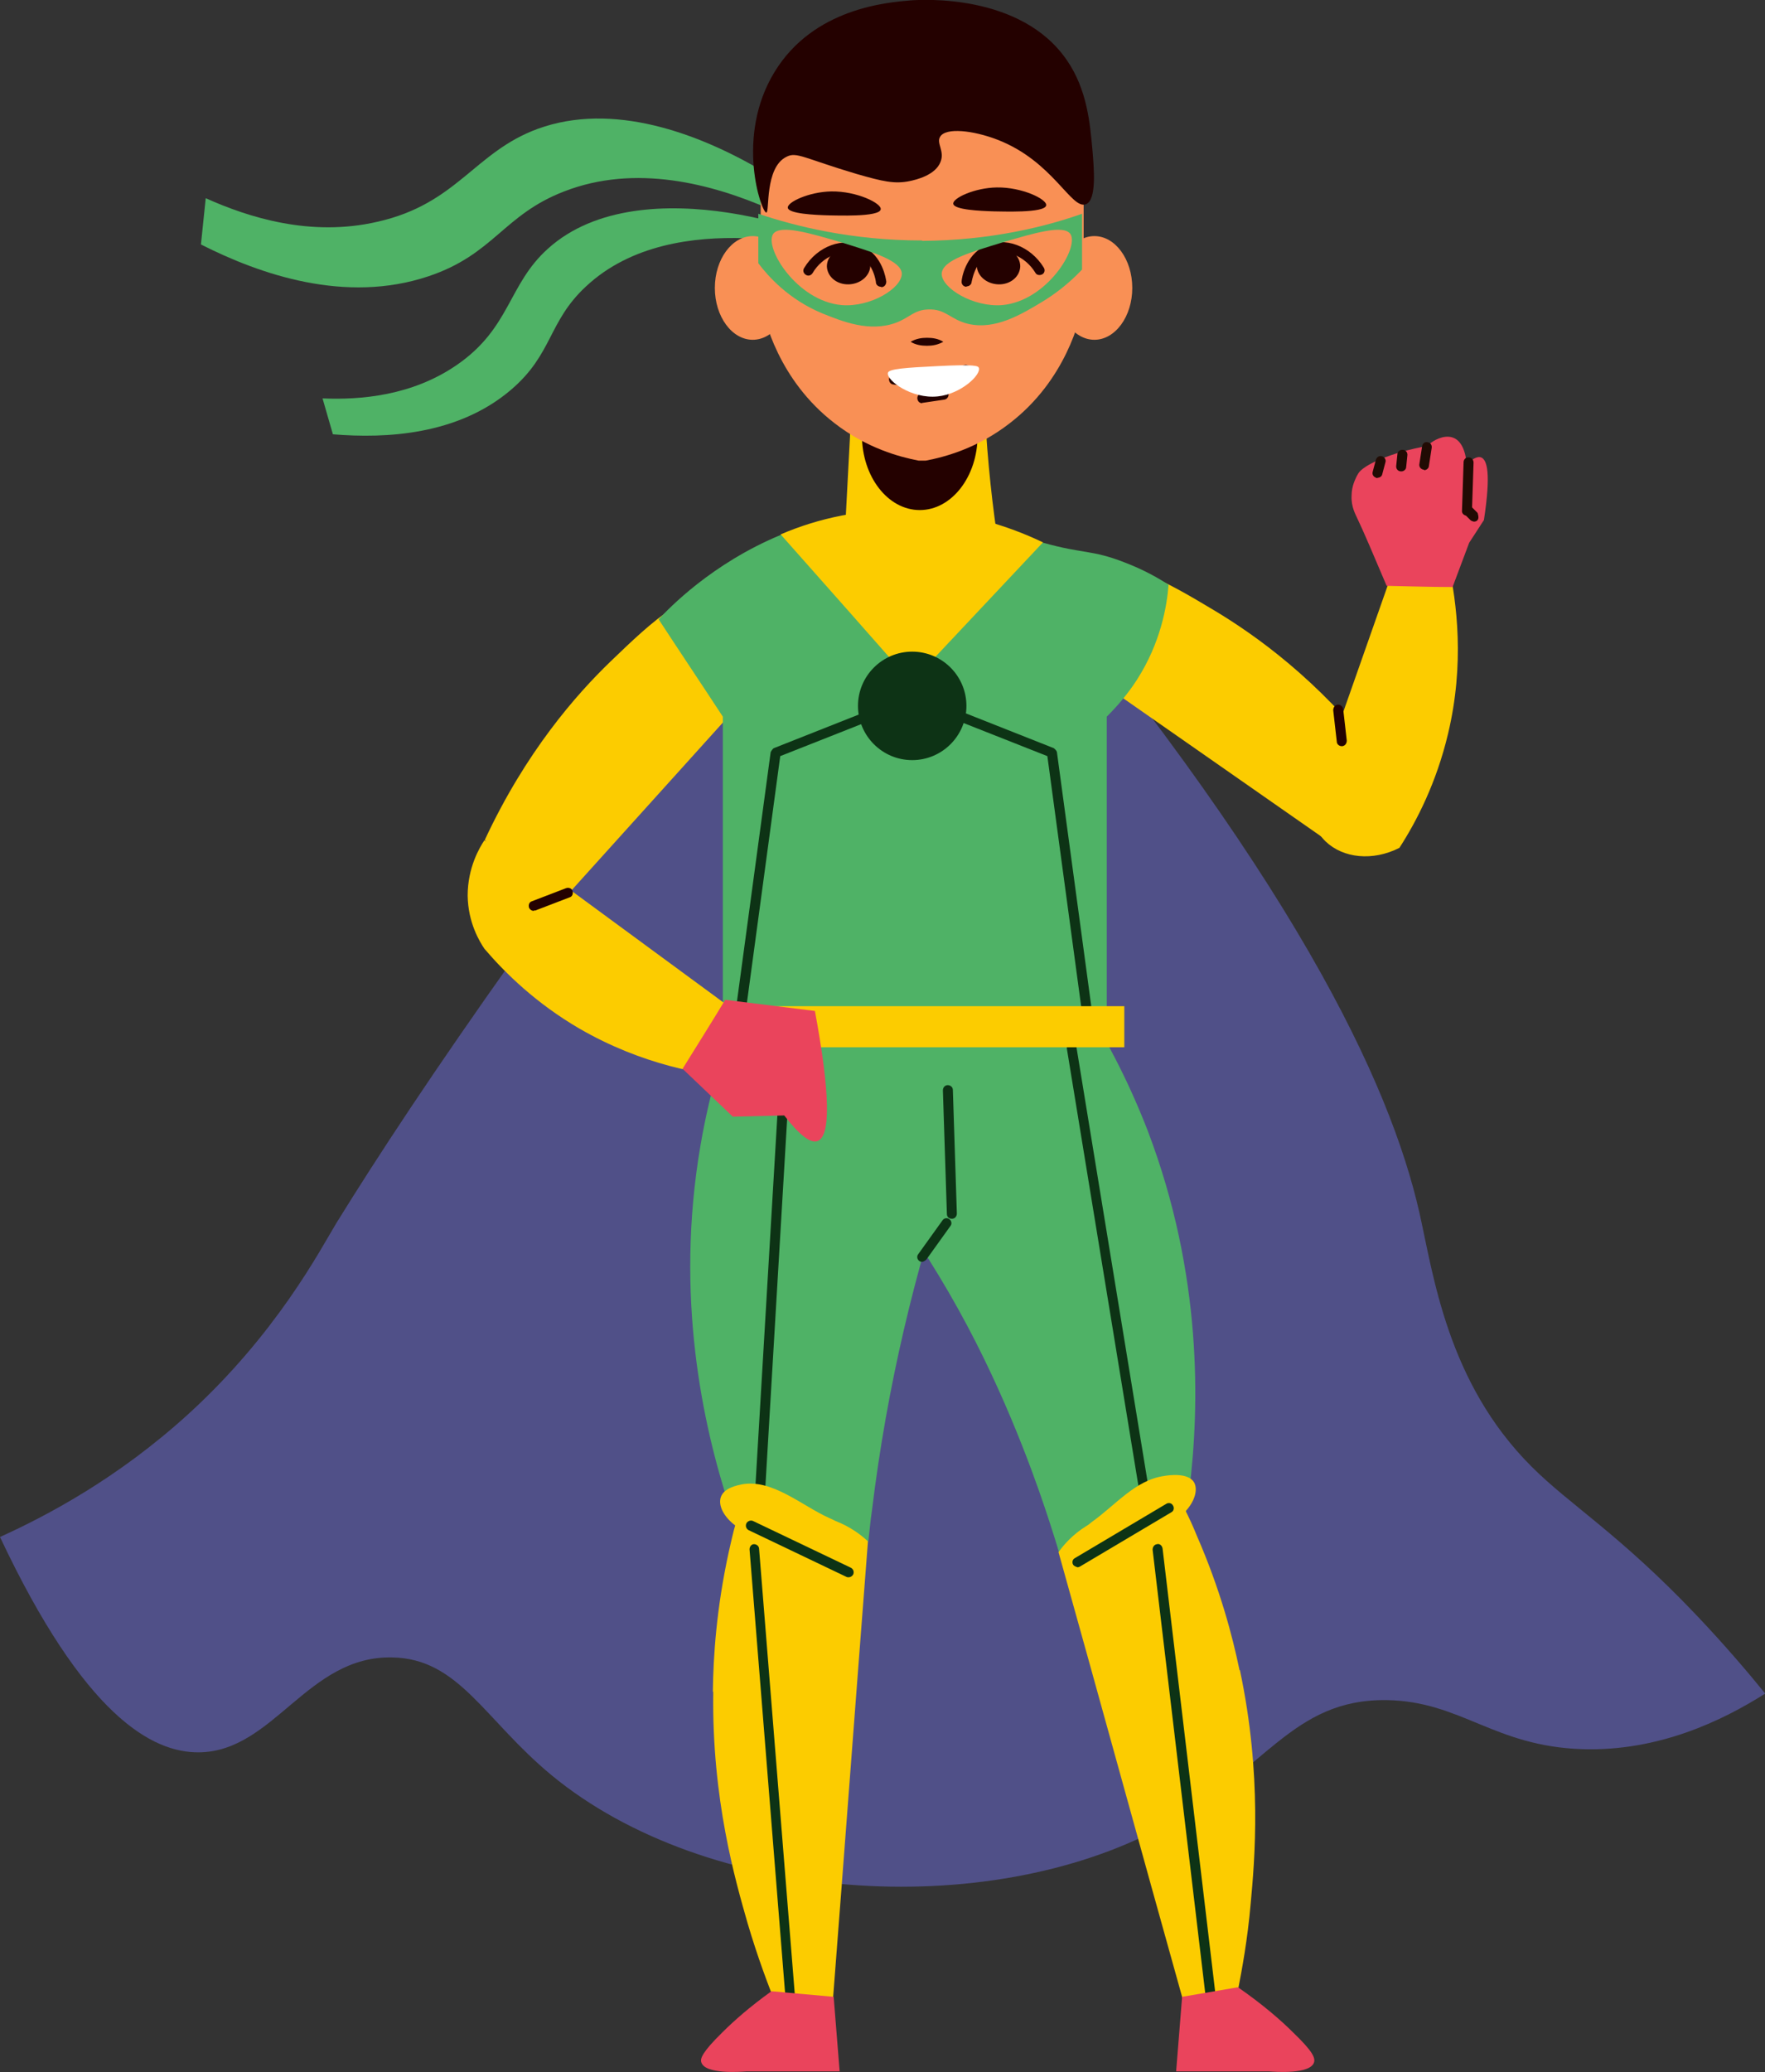 <?xml version="1.0" encoding="UTF-8"?><svg xmlns="http://www.w3.org/2000/svg" viewBox="0 0 44.27 51.96"><rect x="0" y="0" width="44.27" height="51.96" fill="#333333" stroke="none"/><defs><style>.e{fill:#fff;}.f{fill:#ea445c;}.g{fill:#4fb266;}.h{fill:#210b04;}.i{fill:#f99055;}.j{fill:#fccc00;}.k{fill:#240100;}.l{fill:#0d3315;}.m{fill:#505088;}</style></defs><g id="a"/><g id="b"><g id="c"><g id="d"><path class="m" d="M44.27,42.47c-1.06,.67-2.66,1.45-4.58,1.39-2.22-.07-3.04-1.2-4.91-1.23-2.39-.03-3.04,1.79-5.65,3.19-4.4,2.36-11.4,1.91-15.3-1.31-1.69-1.4-2.32-2.92-3.99-2.95-2.13-.05-2.97,2.36-4.85,2.38-1.18,.01-2.88-.92-4.99-5.4,1.21-.55,2.96-1.48,4.71-3.07,2.22-2.02,3.31-4.11,3.72-4.79,2.05-3.32,5.69-8.66,12.79-17.77,1.25,.07,2.51,.15,3.76,.22,7.5,8.82,9.89,14.06,10.62,17.27,.35,1.54,.69,4.26,2.82,6.38,.96,.96,2.19,1.68,4.13,3.72,.75,.79,1.34,1.49,1.72,1.96Z"/><path class="g" d="M21.91,6.58c-.12,.22-4.18-3.17-7.76-1.78-1.53,.59-1.76,1.58-3.41,2.13-2.07,.69-4.2-.04-5.7-.8,.04-.39,.08-.78,.12-1.16,1.07,.48,2.63,.98,4.31,.59,2-.45,2.43-1.75,4.02-2.33,3.74-1.36,8.55,3.1,8.42,3.35Z"/><path class="g" d="M20.99,6.19c-.02,.2-4.04-1.11-6.29,.99-.96,.89-.83,1.7-1.89,2.6-1.33,1.13-3.13,1.22-4.46,1.11-.09-.3-.17-.6-.26-.9,.94,.04,2.24-.06,3.37-.84,1.35-.93,1.28-2.02,2.29-2.92,2.37-2.13,7.26-.25,7.24-.03Z"/><path class="j" d="M33.29,21.08c.42-.71,.84-1.41,1.26-2.12-1.5-1.93-3.06-3.03-4.07-3.64-1.24-.74-2.43-1.46-3.64-1.08-.79,.25-1.31,.84-1.59,1.23,2.68,1.87,5.36,3.74,8.04,5.61Z"/><path class="j" d="M13.87,22.84c-.57-.59-1.14-1.19-1.71-1.78,1.03-2.21,2.29-3.64,3.15-4.47,1.05-1.01,2.04-1.97,3.3-1.87,.82,.06,1.46,.52,1.83,.84-2.19,2.43-4.38,4.85-6.57,7.28Z"/><path class="g" d="M29.82,37.38c-.02,.18-.05,.36-.07,.52-.48,.16-.96,.31-1.44,.46-.59,.19-1.17,.38-1.75,.56-.05-.18-.13-.43-.23-.74-.24-.74-.92-2.77-2.06-4.92-1.24-2.34-2.7-4.2-3.83-5.48,1.37-.37,2.91-.91,4.54-1.68,.75-.36,1.45-.73,2.09-1.11,.6,.92,1.21,2.05,1.72,3.37,1.37,3.6,1.3,6.9,1.04,9.01Z"/><path class="g" d="M29.31,14.66c-.04,.54-.2,1.46-.79,2.38-.25,.39-.52,.69-.76,.93v9.95h-9.63v-9.95c-.53-.81-1.08-1.63-1.61-2.44,.25-.27,1.33-1.4,3.07-2.12,.93-.4,2.06-.66,3.35-.61,.43,.02,.84,.07,1.24,.14,.92,.18,.99,.38,1.99,.67,.99,.28,1.21,.17,2.03,.49,.5,.19,.88,.41,1.12,.57Z"/><path class="g" d="M18.28,37.75c.06,.18,.11,.35,.17,.5,.5,.06,1.01,.12,1.5,.18,.61,.07,1.22,.15,1.83,.22,.03-.25,.05-.51,.09-.77,.38-3.14,1.09-6.05,2-8.73-.25-.9-.5-1.8-.75-2.7-.75-.23-1.51-.46-2.26-.69-.75-.23-1.51-.46-2.26-.68-.41,1.02-.79,2.24-1.03,3.64-.65,3.79,.06,7.02,.72,9.04Z"/><path class="j" d="M34.99,14.16l1.34-.02c.21,.97,.41,2.5-.01,4.26-.29,1.22-.78,2.18-1.22,2.86-.67,.34-1.41,.26-1.85-.16-.31-.3-.38-.68-.4-.85,.71-2.03,1.43-4.06,2.14-6.09Z"/><path class="j" d="M18.98,25.75c-.12,.43-.25,.86-.37,1.29-.99-.08-2.51-.34-4.08-1.25-1.08-.63-1.85-1.38-2.38-2-.12-.18-.41-.65-.42-1.33,0-.71,.3-1.21,.42-1.39,.54,.29,1.08,.58,1.63,.86,1.73,1.27,3.47,2.55,5.2,3.82Z"/><g><path class="f" d="M36.42,14.72c-.55,0-1.09-.02-1.64-.03-.34-.8-.59-1.39-.74-1.7-.04-.09-.15-.28-.14-.55,0-.14,.03-.25,.05-.31,0,0,.04-.13,.12-.26,.12-.2,.78-.52,1.75-.69,0-.07,.82-.66,.96,.38,.04,.28,.08,.67,.1,1.14-.26-.43-.26-.86-.05-1.09,.07-.07,.21-.18,.32-.14,.15,.06,.25,.39,.07,1.57l-.37,.57-.42,1.12Z"/><path class="h" d="M36.79,12.93c-.07,0-.13-.06-.12-.13l.04-1.21c0-.07,.06-.13,.13-.12,.07,0,.12,.06,.12,.13l-.04,1.21c0,.07-.06,.12-.12,.12Z"/><path class="h" d="M36.97,13.08s-.06-.01-.09-.04l-.14-.14s-.05-.13,0-.18c.05-.05,.13-.05,.18,0l.14,.14s.05,.13,0,.18c-.02,.03-.06,.04-.09,.04Z"/><path class="h" d="M35.72,11.78c-.09-.01-.13-.08-.12-.14l.07-.45c.01-.07,.07-.12,.14-.1,.07,.01,.11,.07,.1,.14l-.07,.45c0,.06-.06,.11-.12,.11Z"/><path class="h" d="M35.14,11.82c-.08,0-.13-.07-.12-.14l.03-.29c0-.07,.07-.12,.14-.11,.07,0,.12,.07,.11,.14l-.03,.29c0,.06-.06,.11-.12,.11Z"/><path class="h" d="M34.55,11.99c-.1-.02-.14-.09-.12-.16l.08-.3c.02-.07,.09-.11,.15-.09,.07,.02,.11,.09,.09,.15l-.08,.3c-.01,.06-.07,.09-.12,.09Z"/></g><path class="j" d="M26.16,13.6c-1.1,1.17-2.21,2.35-3.3,3.51-1.09-1.24-2.18-2.47-3.28-3.71,.93-.4,2.06-.66,3.35-.61,1.25,.05,2.33,.38,3.23,.81Z"/><path class="j" d="M25.13,14.15c-1.33,.11-2.66,.24-4,.35,.02-.43,.04-.86,.07-1.29,.04-.76,.08-1.52,.12-2.27,0-.06,0-.11,.01-.17,.05-.84,.1-1.68,.15-2.52l1.37-.03,1.26-.03h.57c-.03,.8-.01,1.68,.05,2.6,.08,1.23,.22,2.35,.39,3.35Z"/><path class="k" d="M24.52,10.92c0,1.03-.65,1.87-1.45,1.87s-1.45-.84-1.45-1.87,.65-1.87,1.45-1.87,1.45,.84,1.45,1.87Z"/><path class="i" d="M23.15,.53c-.38,0-.72,.02-1.03,.05-1.73,.2-3.04,1.68-3.04,3.43v3.56c.09,.45,.45,1.96,1.85,3.04,.81,.63,1.64,.85,2.11,.94,.03,0,.06,0,.09,0,.03,0,.06,0,.09,0,.48-.09,1.3-.31,2.11-.94,1.4-1.08,1.76-2.59,1.85-3.04v-3.56c0-1.75-1.31-3.23-3.04-3.43-.32-.04-.65-.06-1-.05Z"/><g><path class="i" d="M19.83,7.22c0,.72-.43,1.3-.95,1.3s-.95-.58-.95-1.3,.43-1.3,.95-1.3,.95,.58,.95,1.3Z"/><path class="i" d="M28.4,7.22c0,.72-.43,1.3-.95,1.3s-.95-.58-.95-1.3,.43-1.3,.95-1.3,.95,.58,.95,1.3Z"/></g><path class="k" d="M22.84,8.57c.14-.08,.28-.1,.41-.1,.14,0,.28,.02,.41,.1-.14,.08-.28,.1-.41,.1-.14,0-.28-.02-.41-.1Z"/><g><path class="k" d="M21.83,6.65c0,.26-.24,.47-.54,.48s-.54-.19-.55-.45c0-.26,.24-.47,.54-.48,.3,0,.54,.19,.55,.45Z"/><path class="k" d="M22.09,7.19c-.06,0-.12-.05-.12-.11,0-.02-.06-.5-.44-.68-.38-.19-.9,.02-1.15,.45-.04,.06-.11,.08-.17,.04-.06-.04-.08-.11-.04-.17,.33-.55,.98-.79,1.48-.54,.49,.24,.57,.81,.58,.88,0,.07-.04,.13-.11,.14h-.01Z"/></g><g><path class="k" d="M24.5,6.65c0,.26,.24,.47,.54,.48s.54-.19,.55-.45c0-.26-.24-.47-.54-.48-.3,0-.54,.19-.55,.45Z"/><path class="k" d="M24.24,7.19c-.08,0-.13-.07-.12-.14,0-.06,.09-.64,.58-.88,.5-.25,1.15,0,1.48,.54,.04,.06,.02,.14-.04,.17-.06,.03-.14,.02-.17-.04-.26-.43-.78-.63-1.16-.45-.37,.18-.43,.66-.44,.68,0,.06-.06,.11-.12,.11Z"/></g><path class="k" d="M22.97,9.69c-.19,0-.38-.02-.57-.05-.07-.01-.11-.08-.1-.15,.01-.07,.07-.11,.15-.1,.23,.04,.47,.06,.7,.04,.35-.02,.7-.11,1.02-.27,.06-.03,.14,0,.17,.06,.03,.06,0,.14-.06,.17-.36,.17-.73,.27-1.11,.29-.07,0-.13,0-.2,0Z"/><path class="k" d="M23.13,10.11c-.06,0-.11-.04-.12-.11-.01-.07,.04-.13,.1-.14l.54-.08c.07-.02,.13,.04,.14,.1,.01,.07-.04,.13-.1,.14l-.54,.08s-.01,0-.02,0Z"/><path class="k" d="M26.24,5.15c-.03,.2-1.14,.15-1.31,.15-.35-.01-1-.04-1.02-.19-.02-.14,.53-.4,1.09-.41,.64-.01,1.27,.3,1.24,.45Z"/><path class="k" d="M22.09,5.25c-.03,.2-1.14,.15-1.31,.15-.35-.01-1-.04-1.02-.19-.02-.14,.53-.4,1.09-.41,.64-.01,1.27,.3,1.24,.45Z"/><path class="g" d="M23.13,6.03c-1.77,0-3.19-.36-4.11-.67,0,.42,0,.83,0,1.24,.24,.32,.76,.91,1.61,1.26,.5,.2,1.18,.48,1.85,.23,.34-.13,.45-.32,.8-.33,.44-.02,.55,.25,1,.36,.68,.16,1.33-.23,1.89-.57,.26-.16,.61-.41,.97-.79v-1.4c-.9,.32-2.29,.67-4.01,.68Zm-2.02,1.62c-1.12-.1-1.94-1.43-1.72-1.78,.17-.25,.94-.02,1.72,.21,.77,.24,1.49,.45,1.51,.78,0,.37-.79,.85-1.51,.79Zm4.03,0c-.73,.06-1.53-.43-1.52-.79,.02-.34,.74-.54,1.52-.78,.78-.23,1.54-.46,1.71-.21,.22,.35-.6,1.68-1.71,1.78Z"/><path class="l" d="M24.24,17.7c0,.75-.61,1.36-1.36,1.36s-1.36-.61-1.36-1.36,.61-1.36,1.36-1.36,1.36,.61,1.36,1.36Z"/><path class="l" d="M23.13,31.64s-.05,0-.07-.02c-.06-.04-.07-.12-.03-.17l.61-.85c.04-.06,.12-.07,.17-.03,.06,.04,.07,.12,.03,.17l-.61,.85s-.06,.05-.1,.05Z"/><path class="l" d="M23.87,30.56c-.07,0-.12-.05-.12-.12l-.1-3.1c0-.07,.05-.13,.12-.13,.07,0,.13,.05,.13,.12l.1,3.1c0,.07-.05,.13-.12,.13h0Z"/><path class="l" d="M18.59,25.36c-.09-.01-.13-.07-.12-.14l.86-6.36s.04-.08,.08-.1l3.21-1.27c.06-.03,.14,0,.16,.07,.03,.06,0,.14-.07,.16l-3.14,1.24-.85,6.29c0,.06-.06,.11-.12,.11Z"/><path class="l" d="M27.24,25.36c-.06,0-.12-.05-.12-.11l-.85-6.29-3.14-1.24c-.06-.03-.1-.1-.07-.16,.03-.06,.1-.1,.16-.07l3.21,1.27s.07,.05,.08,.1l.86,6.36c0,.07-.04,.13-.11,.14h-.02Z"/><path class="l" d="M19.07,37.35c-.08,0-.13-.06-.12-.13l.68-11.48c0-.07,.06-.13,.13-.12,.07,0,.12,.06,.12,.13l-.68,11.48c0,.07-.06,.12-.12,.12Z"/><path class="l" d="M28.73,37.7c-.06,0-.11-.04-.12-.1l-1.85-11.3c-.01-.07,.04-.13,.1-.14,.07,0,.13,.04,.14,.1l1.85,11.3c.01,.07-.04,.13-.1,.14h-.02Z"/><path class="j" d="M31.1,41.88c.56,2.64,.37,4.77,.27,5.85-.08,.92-.22,1.66-.32,2.18l-1.37,.27c-1.05-3.75-2.08-7.51-3.13-11.26,.14-.2,.37-.45,.69-.65,.04-.02,.09-.06,.15-.11,.59-.42,1.09-1.05,1.81-1.15,.11-.02,.6-.09,.75,.16,.1,.18,.02,.47-.21,.72,.08,.16,.18,.37,.28,.62,.58,1.33,.89,2.5,1.07,3.37Z"/><path class="j" d="M17.89,42.42c-.04,2.7,.56,4.75,.86,5.8,.26,.88,.53,1.59,.73,2.08h1.4c.3-3.88,.59-7.77,.89-11.65-.18-.17-.45-.37-.81-.51-.04-.02-.1-.05-.17-.08-.67-.3-1.42-.98-2.18-.84-.09,.02-.45,.08-.53,.32-.07,.21,.07,.49,.36,.71-.05,.17-.1,.4-.16,.66-.31,1.42-.39,2.63-.4,3.51Z"/><rect class="j" x="17.89" y="25.23" width="10.31" height="1.03"/><path class="f" d="M18.19,25.07l2.25,.28c.38,2.05,.4,3.13,.07,3.26-.18,.07-.46-.15-.84-.64-.43,.01-.86,.02-1.29,.03-.42-.4-.84-.8-1.26-1.2,.36-.58,.72-1.15,1.07-1.73Z"/><path class="e" d="M24.55,9.22c.07,.17-.44,.66-1.03,.72-.65,.07-1.29-.4-1.25-.59,.02-.1,.43-.13,1.25-.17,.96-.05,1.01,0,1.03,.04Z"/><path class="k" d="M13.39,22.84c-.05,0-.1-.03-.12-.08-.02-.06,0-.14,.07-.16l.86-.33c.06-.02,.14,0,.16,.07,.02,.06,0,.14-.07,.16l-.86,.33s-.03,0-.04,0Z"/><path class="k" d="M33.65,18.71c-.06,0-.12-.05-.12-.11l-.09-.79c0-.07,.04-.13,.11-.14,.06-.01,.13,.04,.14,.11l.09,.79c0,.07-.04,.13-.11,.14h-.01Z"/><path class="k" d="M26.76,1.51c.51,.74,.58,1.59,.64,2.24,.04,.48,.11,1.26-.16,1.37-.37,.15-.82-1.08-2.23-1.62-.6-.23-1.29-.31-1.43-.07-.1,.16,.12,.36,.01,.63-.13,.34-.63,.45-.77,.48-.38,.08-.68,.01-1.34-.18-1.31-.39-1.5-.56-1.75-.43-.56,.27-.42,1.41-.51,1.4-.12,0-.79-1.9,.21-3.53C20.41,.2,22.26,.06,22.84,.01c.27-.02,2.77-.18,3.92,1.5Z"/><path class="l" d="M21.28,39.55s-.04,0-.05-.01l-2.45-1.17c-.06-.03-.09-.1-.06-.17,.03-.06,.11-.09,.17-.06l2.45,1.17c.06,.03,.09,.1,.06,.17-.02,.04-.07,.07-.11,.07Z"/><path class="l" d="M27.03,39.3s-.08-.02-.11-.06c-.04-.06-.02-.14,.04-.17l2.29-1.36c.06-.04,.14-.02,.17,.04,.04,.06,.02,.14-.04,.17l-2.29,1.36s-.04,.02-.06,.02Z"/><path class="l" d="M30.35,50.09c-.06,0-.12-.05-.12-.11l-1.32-11.12c0-.07,.04-.13,.11-.14,.07-.02,.13,.04,.14,.11l1.32,11.12c0,.07-.04,.13-.11,.14h-.01Z"/><path class="l" d="M19.83,50.32c-.06,0-.12-.05-.12-.12l-.91-11.35c0-.07,.05-.13,.11-.13,.07,0,.13,.05,.13,.12l.91,11.35c0,.07-.05,.13-.11,.13h0Z"/><path class="f" d="M31.84,51.94h-2.34c.05-.62,.1-1.25,.15-1.87,.47-.08,.94-.16,1.4-.24,.62,.43,1.08,.83,1.38,1.13,.5,.48,.56,.64,.53,.75-.09,.31-.98,.24-1.13,.23Z"/><path class="f" d="M18.72,51.94h2.34c-.05-.62-.1-1.25-.15-1.87-.52-.05-1.04-.09-1.56-.14-.53,.38-.94,.74-1.23,1.03-.51,.5-.56,.66-.53,.75,.09,.31,.98,.24,1.13,.23Z"/></g></g></g></svg>